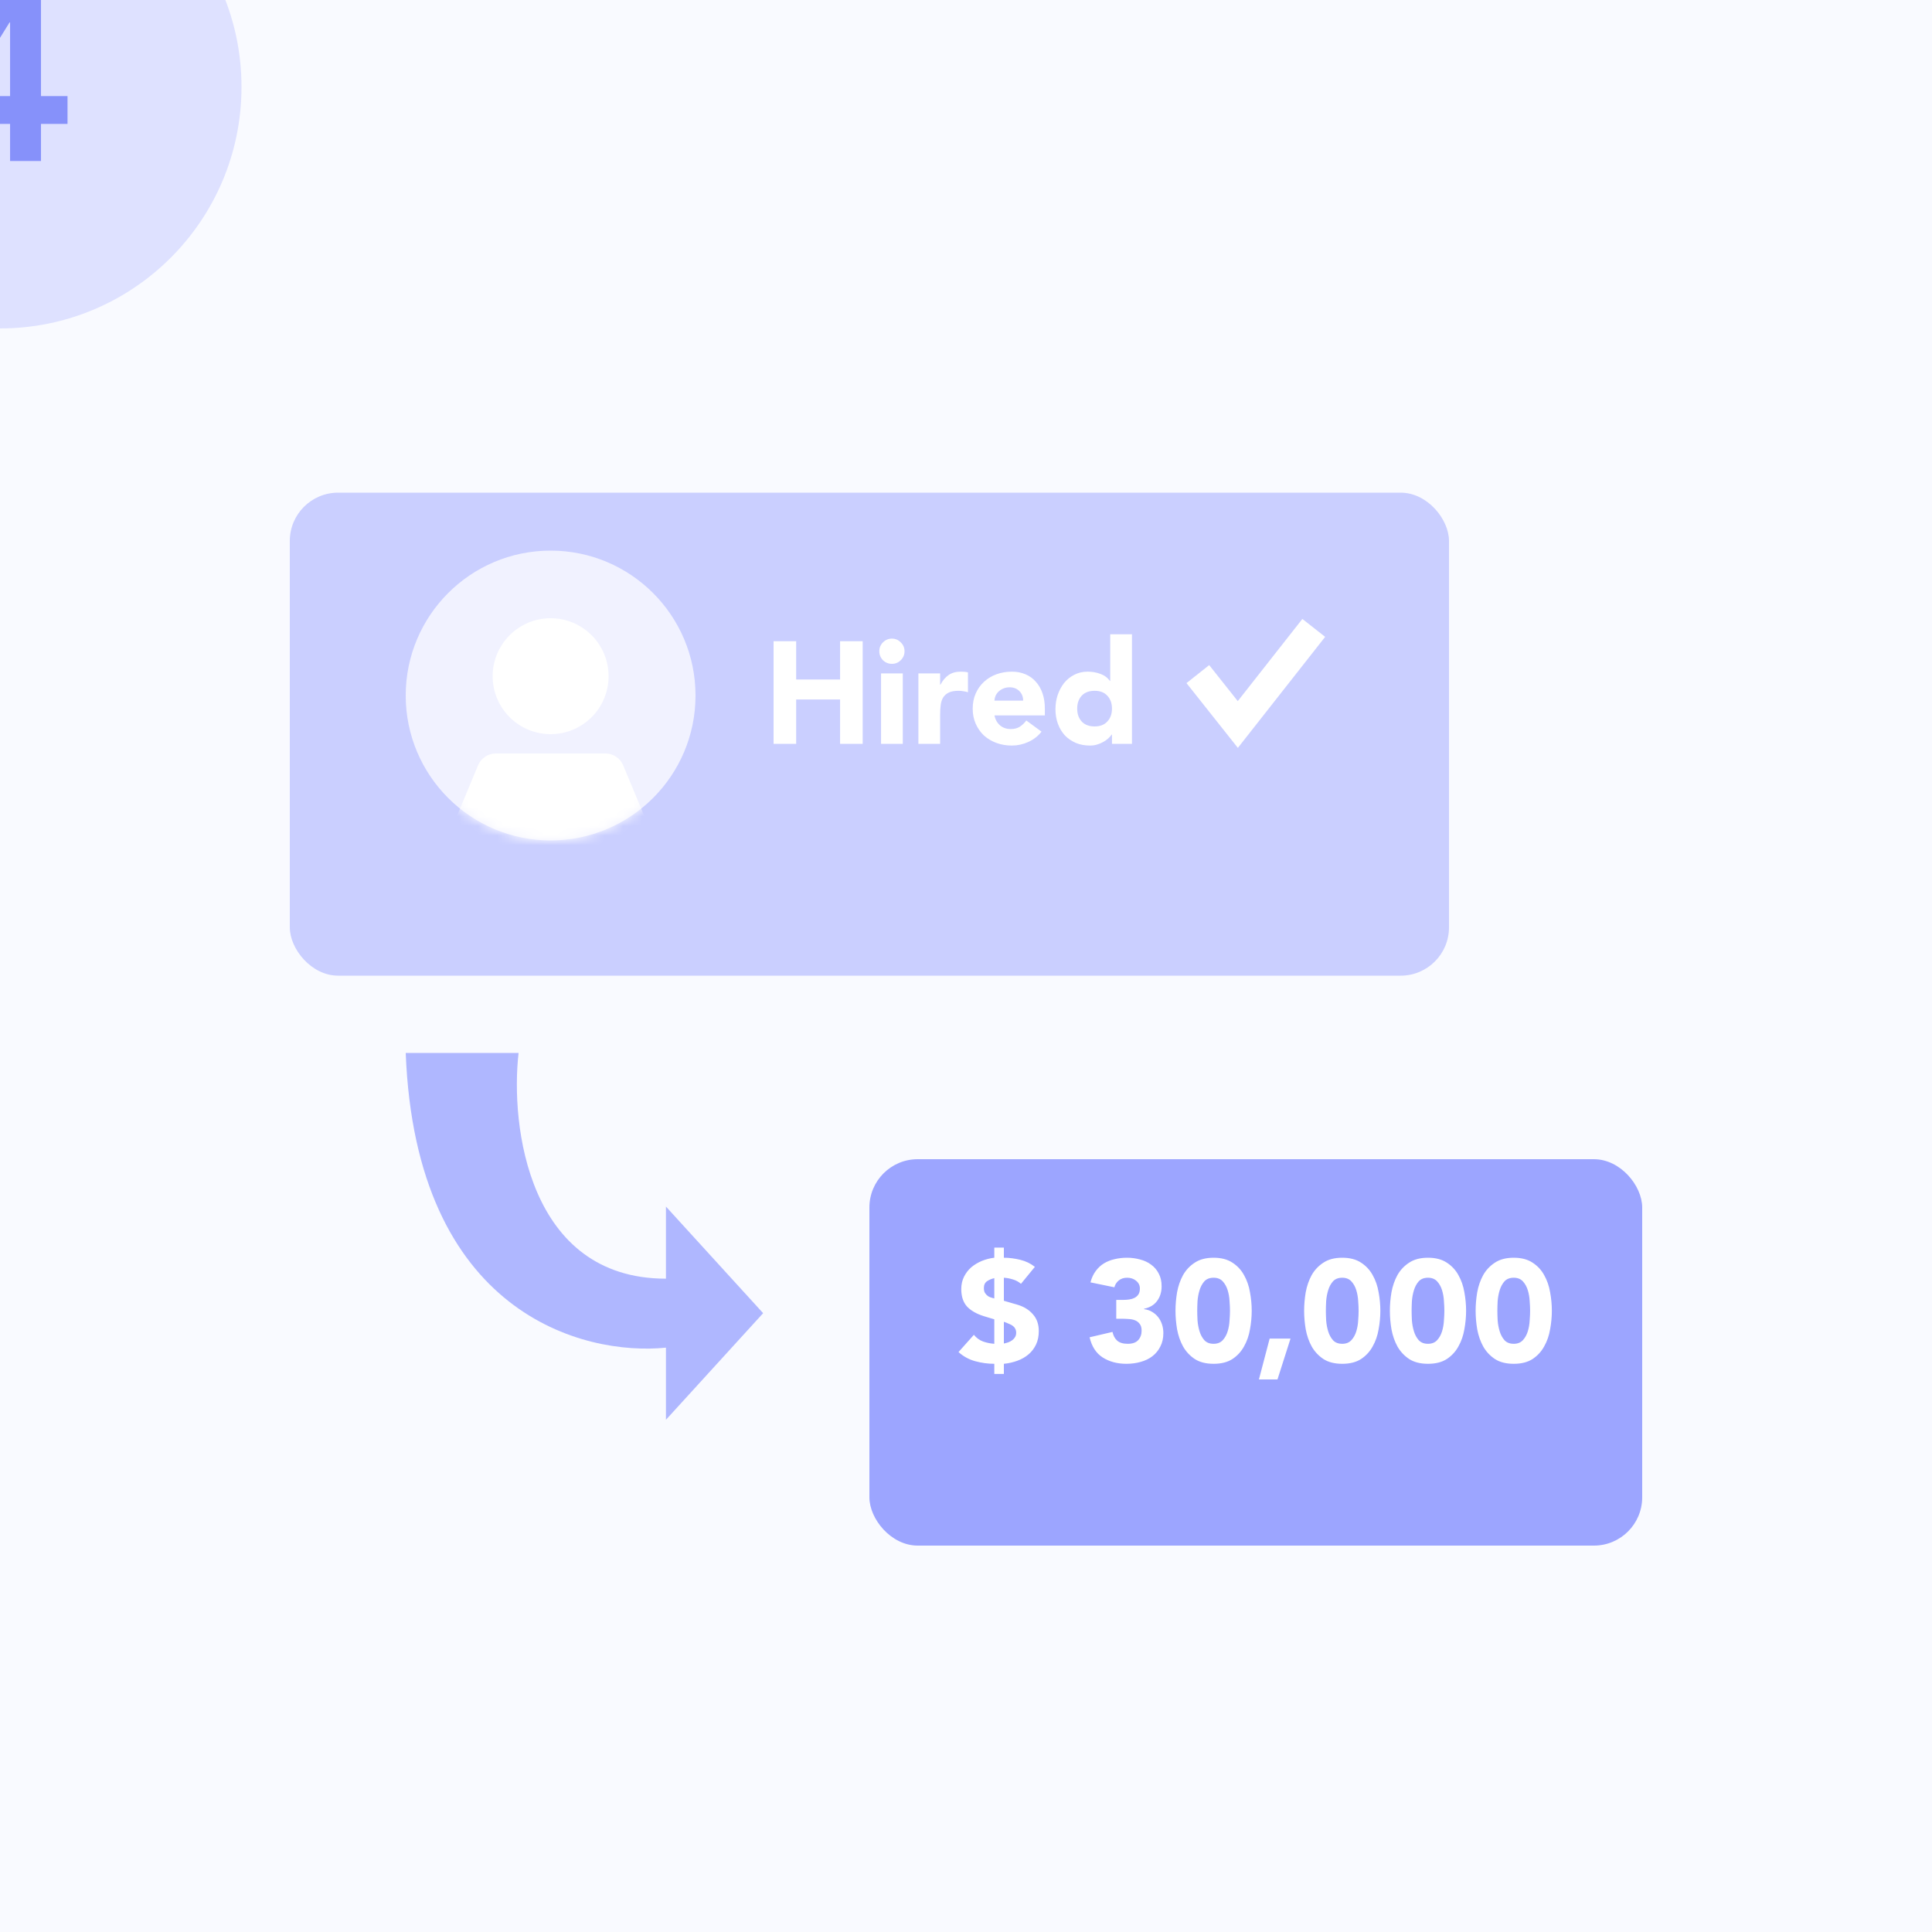 <svg width="200" height="200" viewBox="0 0 200 200" fill="none" xmlns="http://www.w3.org/2000/svg">
<rect width="200" height="200" fill="#E5E5E5"/>
<g clip-path="url(#clip0)">
<rect width="1440" height="1848" transform="translate(-1087 -822)" fill="white"/>
<rect width="200" height="200" fill="#F9FAFF"/>
<circle cy="9" r="25" fill="#DEE1FF"/>
<path d="M1.043 12.826H-6.984V9.653L0.616 -2.213H4.243V9.947H6.989V12.826H4.243V16.666H1.043V12.826ZM1.043 2.32H0.989L-3.731 9.947H1.043V2.32Z" fill="#8691FA"/>
<g filter="url(#filter0_d)">
<rect x="30" y="47" width="120" height="50" rx="5" fill="#CACFFF"/>
</g>
<circle cx="57" cy="72" r="15" fill="#F1F2FF"/>
<circle cx="57" cy="70" r="6" fill="white"/>
<mask id="mask0" mask-type="alpha" maskUnits="userSpaceOnUse" x="42" y="57" width="30" height="30">
<circle cx="57" cy="72" r="15" fill="#F1F2FF"/>
</mask>
<g mask="url(#mask0)">
<path d="M46.154 87.231C45.605 88.548 46.573 90 48 90H66C67.427 90 68.395 88.548 67.846 87.231L64.513 79.231C64.202 78.486 63.474 78 62.667 78H51.333C50.526 78 49.798 78.486 49.487 79.231L46.154 87.231Z" fill="white"/>
</g>
<path d="M80.08 66.38H82.42V70.34H86.965V66.38H89.305V77H86.965V72.41H82.42V77H80.08V66.38ZM91.207 69.71H93.457V77H91.207V69.71ZM91.027 67.415C91.027 67.055 91.152 66.75 91.402 66.5C91.662 66.24 91.972 66.11 92.332 66.11C92.692 66.11 92.997 66.24 93.247 66.5C93.507 66.75 93.637 67.055 93.637 67.415C93.637 67.775 93.507 68.085 93.247 68.345C92.997 68.595 92.692 68.72 92.332 68.72C91.972 68.72 91.662 68.595 91.402 68.345C91.152 68.085 91.027 67.775 91.027 67.415ZM95.073 69.71H97.323V70.88H97.353C97.593 70.43 97.878 70.095 98.208 69.875C98.538 69.645 98.953 69.53 99.453 69.53C99.583 69.53 99.713 69.535 99.843 69.545C99.973 69.555 100.093 69.575 100.203 69.605V71.66C100.043 71.61 99.883 71.575 99.723 71.555C99.573 71.525 99.413 71.51 99.243 71.51C98.813 71.51 98.473 71.57 98.223 71.69C97.973 71.81 97.778 71.98 97.638 72.2C97.508 72.41 97.423 72.665 97.383 72.965C97.343 73.265 97.323 73.595 97.323 73.955V77H95.073V69.71ZM107.818 75.74C107.458 76.2 107.003 76.555 106.453 76.805C105.903 77.055 105.333 77.18 104.743 77.18C104.183 77.18 103.653 77.09 103.153 76.91C102.663 76.73 102.233 76.475 101.863 76.145C101.503 75.805 101.218 75.4 101.008 74.93C100.798 74.46 100.693 73.935 100.693 73.355C100.693 72.775 100.798 72.25 101.008 71.78C101.218 71.31 101.503 70.91 101.863 70.58C102.233 70.24 102.663 69.98 103.153 69.8C103.653 69.62 104.183 69.53 104.743 69.53C105.263 69.53 105.733 69.62 106.153 69.8C106.583 69.98 106.943 70.24 107.233 70.58C107.533 70.91 107.763 71.31 107.923 71.78C108.083 72.25 108.163 72.775 108.163 73.355V74.06H102.943C103.033 74.49 103.228 74.835 103.528 75.095C103.828 75.345 104.198 75.47 104.638 75.47C105.008 75.47 105.318 75.39 105.568 75.23C105.828 75.06 106.053 74.845 106.243 74.585L107.818 75.74ZM105.913 72.53C105.923 72.15 105.798 71.825 105.538 71.555C105.278 71.285 104.943 71.15 104.533 71.15C104.283 71.15 104.063 71.19 103.873 71.27C103.683 71.35 103.518 71.455 103.378 71.585C103.248 71.705 103.143 71.85 103.063 72.02C102.993 72.18 102.953 72.35 102.943 72.53H105.913ZM117.181 77H115.111V76.04H115.081C114.991 76.17 114.871 76.305 114.721 76.445C114.581 76.575 114.411 76.695 114.211 76.805C114.021 76.915 113.806 77.005 113.566 77.075C113.336 77.145 113.096 77.18 112.846 77.18C112.306 77.18 111.816 77.09 111.376 76.91C110.936 76.72 110.556 76.46 110.236 76.13C109.926 75.79 109.686 75.39 109.516 74.93C109.346 74.47 109.261 73.965 109.261 73.415C109.261 72.905 109.336 72.42 109.486 71.96C109.646 71.49 109.866 71.075 110.146 70.715C110.436 70.355 110.786 70.07 111.196 69.86C111.606 69.64 112.071 69.53 112.591 69.53C113.061 69.53 113.496 69.605 113.896 69.755C114.306 69.895 114.641 70.14 114.901 70.49H114.931V65.66H117.181V77ZM115.111 73.355C115.111 72.805 114.951 72.36 114.631 72.02C114.321 71.68 113.881 71.51 113.311 71.51C112.741 71.51 112.296 71.68 111.976 72.02C111.666 72.36 111.511 72.805 111.511 73.355C111.511 73.905 111.666 74.35 111.976 74.69C112.296 75.03 112.741 75.2 113.311 75.2C113.881 75.2 114.321 75.03 114.631 74.69C114.951 74.35 115.111 73.905 115.111 73.355Z" fill="white"/>
<path d="M124 69.783L128.138 75L136 65" stroke="white" stroke-width="3"/>
<path d="M53.684 109H42C43.039 136.004 60.392 140.374 68.939 139.509V146.974L79 135.939L68.939 124.904V132.368C54.658 132.368 52.819 116.465 53.684 109Z" fill="#AFB7FF"/>
<g filter="url(#filter1_d)">
<rect x="90" y="116" width="80" height="40" rx="5" fill="#9CA5FF"/>
</g>
<path d="M103.92 130.2C104.46 130.2 105.02 130.27 105.6 130.41C106.18 130.55 106.69 130.795 107.13 131.145L105.69 132.9C105.45 132.69 105.175 132.54 104.865 132.45C104.555 132.35 104.24 132.29 103.92 132.27V134.655L105.36 135.075C106.02 135.275 106.545 135.605 106.935 136.065C107.335 136.515 107.535 137.09 107.535 137.79C107.535 138.32 107.44 138.785 107.25 139.185C107.06 139.585 106.8 139.925 106.47 140.205C106.14 140.485 105.755 140.705 105.315 140.865C104.875 141.025 104.41 141.13 103.92 141.18V142.23H102.93V141.18C102.27 141.18 101.61 141.09 100.95 140.91C100.3 140.73 99.725 140.415 99.225 139.965L100.815 138.18C101.075 138.5 101.39 138.73 101.76 138.87C102.13 139 102.52 139.08 102.93 139.11V136.575L101.835 136.245C101.075 136.005 100.495 135.67 100.095 135.24C99.705 134.8 99.51 134.2 99.51 133.44C99.51 132.97 99.605 132.545 99.795 132.165C99.985 131.785 100.235 131.46 100.545 131.19C100.865 130.92 101.23 130.7 101.64 130.53C102.06 130.36 102.49 130.25 102.93 130.2V129.15H103.92V130.2ZM102.93 132.315C102.65 132.375 102.4 132.48 102.18 132.63C101.96 132.78 101.85 133.015 101.85 133.335C101.85 133.565 101.895 133.745 101.985 133.875C102.075 134.005 102.18 134.11 102.3 134.19C102.42 134.26 102.54 134.31 102.66 134.34C102.78 134.37 102.87 134.395 102.93 134.415V132.315ZM103.92 139.08C104.07 139.05 104.22 139.01 104.37 138.96C104.53 138.9 104.67 138.825 104.79 138.735C104.91 138.645 105.005 138.54 105.075 138.42C105.155 138.29 105.195 138.14 105.195 137.97C105.195 137.81 105.165 137.675 105.105 137.565C105.055 137.455 104.985 137.365 104.895 137.295C104.805 137.215 104.7 137.15 104.58 137.1C104.46 137.04 104.335 136.985 104.205 136.935L103.92 136.83V139.08ZM115.555 134.565H116.29C116.5 134.565 116.705 134.55 116.905 134.52C117.105 134.49 117.285 134.435 117.445 134.355C117.615 134.265 117.75 134.145 117.85 133.995C117.95 133.835 118 133.63 118 133.38C118 133.06 117.87 132.795 117.61 132.585C117.36 132.375 117.05 132.27 116.68 132.27C116.33 132.27 116.04 132.365 115.81 132.555C115.58 132.745 115.43 132.98 115.36 133.26L112.885 132.75C113.005 132.29 113.185 131.9 113.425 131.58C113.665 131.25 113.95 130.985 114.28 130.785C114.61 130.585 114.975 130.44 115.375 130.35C115.785 130.25 116.215 130.2 116.665 130.2C117.135 130.2 117.585 130.26 118.015 130.38C118.455 130.49 118.84 130.67 119.17 130.92C119.5 131.16 119.76 131.465 119.95 131.835C120.15 132.205 120.25 132.645 120.25 133.155C120.25 133.745 120.095 134.25 119.785 134.67C119.475 135.09 119.025 135.36 118.435 135.48V135.525C118.755 135.565 119.035 135.66 119.275 135.81C119.525 135.96 119.735 136.145 119.905 136.365C120.075 136.585 120.205 136.835 120.295 137.115C120.385 137.395 120.43 137.69 120.43 138C120.43 138.53 120.325 138.995 120.115 139.395C119.915 139.795 119.64 140.13 119.29 140.4C118.95 140.66 118.545 140.855 118.075 140.985C117.615 141.115 117.125 141.18 116.605 141.18C115.655 141.18 114.835 140.96 114.145 140.52C113.465 140.08 113.015 139.385 112.795 138.435L115.165 137.88C115.245 138.26 115.405 138.56 115.645 138.78C115.895 139 116.26 139.11 116.74 139.11C117.23 139.11 117.59 138.985 117.82 138.735C118.06 138.475 118.18 138.145 118.18 137.745C118.18 137.445 118.115 137.215 117.985 137.055C117.865 136.885 117.705 136.76 117.505 136.68C117.305 136.6 117.08 136.555 116.83 136.545C116.58 136.525 116.33 136.515 116.08 136.515H115.555V134.565ZM121.687 135.69C121.687 135.06 121.742 134.42 121.852 133.77C121.972 133.12 122.177 132.53 122.467 132C122.767 131.47 123.172 131.04 123.682 130.71C124.192 130.37 124.842 130.2 125.632 130.2C126.422 130.2 127.072 130.37 127.582 130.71C128.092 131.04 128.492 131.47 128.782 132C129.082 132.53 129.287 133.12 129.397 133.77C129.517 134.42 129.577 135.06 129.577 135.69C129.577 136.32 129.517 136.96 129.397 137.61C129.287 138.26 129.082 138.85 128.782 139.38C128.492 139.91 128.092 140.345 127.582 140.685C127.072 141.015 126.422 141.18 125.632 141.18C124.842 141.18 124.192 141.015 123.682 140.685C123.172 140.345 122.767 139.91 122.467 139.38C122.177 138.85 121.972 138.26 121.852 137.61C121.742 136.96 121.687 136.32 121.687 135.69ZM123.937 135.69C123.937 135.97 123.947 136.305 123.967 136.695C123.997 137.085 124.067 137.46 124.177 137.82C124.287 138.18 124.452 138.485 124.672 138.735C124.902 138.985 125.222 139.11 125.632 139.11C126.032 139.11 126.347 138.985 126.577 138.735C126.807 138.485 126.977 138.18 127.087 137.82C127.197 137.46 127.262 137.085 127.282 136.695C127.312 136.305 127.327 135.97 127.327 135.69C127.327 135.41 127.312 135.075 127.282 134.685C127.262 134.295 127.197 133.92 127.087 133.56C126.977 133.2 126.807 132.895 126.577 132.645C126.347 132.395 126.032 132.27 125.632 132.27C125.222 132.27 124.902 132.395 124.672 132.645C124.452 132.895 124.287 133.2 124.177 133.56C124.067 133.92 123.997 134.295 123.967 134.685C123.947 135.075 123.937 135.41 123.937 135.69ZM131.434 138.57H133.594L132.244 142.8H130.324L131.434 138.57ZM135.003 135.69C135.003 135.06 135.058 134.42 135.168 133.77C135.288 133.12 135.493 132.53 135.783 132C136.083 131.47 136.488 131.04 136.998 130.71C137.508 130.37 138.158 130.2 138.948 130.2C139.738 130.2 140.388 130.37 140.898 130.71C141.408 131.04 141.808 131.47 142.098 132C142.398 132.53 142.603 133.12 142.713 133.77C142.833 134.42 142.893 135.06 142.893 135.69C142.893 136.32 142.833 136.96 142.713 137.61C142.603 138.26 142.398 138.85 142.098 139.38C141.808 139.91 141.408 140.345 140.898 140.685C140.388 141.015 139.738 141.18 138.948 141.18C138.158 141.18 137.508 141.015 136.998 140.685C136.488 140.345 136.083 139.91 135.783 139.38C135.493 138.85 135.288 138.26 135.168 137.61C135.058 136.96 135.003 136.32 135.003 135.69ZM137.253 135.69C137.253 135.97 137.263 136.305 137.283 136.695C137.313 137.085 137.383 137.46 137.493 137.82C137.603 138.18 137.768 138.485 137.988 138.735C138.218 138.985 138.538 139.11 138.948 139.11C139.348 139.11 139.663 138.985 139.893 138.735C140.123 138.485 140.293 138.18 140.403 137.82C140.513 137.46 140.578 137.085 140.598 136.695C140.628 136.305 140.643 135.97 140.643 135.69C140.643 135.41 140.628 135.075 140.598 134.685C140.578 134.295 140.513 133.92 140.403 133.56C140.293 133.2 140.123 132.895 139.893 132.645C139.663 132.395 139.348 132.27 138.948 132.27C138.538 132.27 138.218 132.395 137.988 132.645C137.768 132.895 137.603 133.2 137.493 133.56C137.383 133.92 137.313 134.295 137.283 134.685C137.263 135.075 137.253 135.41 137.253 135.69ZM143.88 135.69C143.88 135.06 143.935 134.42 144.045 133.77C144.165 133.12 144.37 132.53 144.66 132C144.96 131.47 145.365 131.04 145.875 130.71C146.385 130.37 147.035 130.2 147.825 130.2C148.615 130.2 149.265 130.37 149.775 130.71C150.285 131.04 150.685 131.47 150.975 132C151.275 132.53 151.48 133.12 151.59 133.77C151.71 134.42 151.77 135.06 151.77 135.69C151.77 136.32 151.71 136.96 151.59 137.61C151.48 138.26 151.275 138.85 150.975 139.38C150.685 139.91 150.285 140.345 149.775 140.685C149.265 141.015 148.615 141.18 147.825 141.18C147.035 141.18 146.385 141.015 145.875 140.685C145.365 140.345 144.96 139.91 144.66 139.38C144.37 138.85 144.165 138.26 144.045 137.61C143.935 136.96 143.88 136.32 143.88 135.69ZM146.13 135.69C146.13 135.97 146.14 136.305 146.16 136.695C146.19 137.085 146.26 137.46 146.37 137.82C146.48 138.18 146.645 138.485 146.865 138.735C147.095 138.985 147.415 139.11 147.825 139.11C148.225 139.11 148.54 138.985 148.77 138.735C149 138.485 149.17 138.18 149.28 137.82C149.39 137.46 149.455 137.085 149.475 136.695C149.505 136.305 149.52 135.97 149.52 135.69C149.52 135.41 149.505 135.075 149.475 134.685C149.455 134.295 149.39 133.92 149.28 133.56C149.17 133.2 149 132.895 148.77 132.645C148.54 132.395 148.225 132.27 147.825 132.27C147.415 132.27 147.095 132.395 146.865 132.645C146.645 132.895 146.48 133.2 146.37 133.56C146.26 133.92 146.19 134.295 146.16 134.685C146.14 135.075 146.13 135.41 146.13 135.69ZM152.757 135.69C152.757 135.06 152.812 134.42 152.922 133.77C153.042 133.12 153.247 132.53 153.537 132C153.837 131.47 154.242 131.04 154.752 130.71C155.262 130.37 155.912 130.2 156.702 130.2C157.492 130.2 158.142 130.37 158.652 130.71C159.162 131.04 159.562 131.47 159.852 132C160.152 132.53 160.357 133.12 160.467 133.77C160.587 134.42 160.647 135.06 160.647 135.69C160.647 136.32 160.587 136.96 160.467 137.61C160.357 138.26 160.152 138.85 159.852 139.38C159.562 139.91 159.162 140.345 158.652 140.685C158.142 141.015 157.492 141.18 156.702 141.18C155.912 141.18 155.262 141.015 154.752 140.685C154.242 140.345 153.837 139.91 153.537 139.38C153.247 138.85 153.042 138.26 152.922 137.61C152.812 136.96 152.757 136.32 152.757 135.69ZM155.007 135.69C155.007 135.97 155.017 136.305 155.037 136.695C155.067 137.085 155.137 137.46 155.247 137.82C155.357 138.18 155.522 138.485 155.742 138.735C155.972 138.985 156.292 139.11 156.702 139.11C157.102 139.11 157.417 138.985 157.647 138.735C157.877 138.485 158.047 138.18 158.157 137.82C158.267 137.46 158.332 137.085 158.352 136.695C158.382 136.305 158.397 135.97 158.397 135.69C158.397 135.41 158.382 135.075 158.352 134.685C158.332 134.295 158.267 133.92 158.157 133.56C158.047 133.2 157.877 132.895 157.647 132.645C157.417 132.395 157.102 132.27 156.702 132.27C156.292 132.27 155.972 132.395 155.742 132.645C155.522 132.895 155.357 133.2 155.247 133.56C155.137 133.92 155.067 134.295 155.037 134.685C155.017 135.075 155.007 135.41 155.007 135.69Z" fill="white"/>
</g>
<defs>
<filter id="filter0_d" x="15" y="36" width="150" height="80" filterUnits="userSpaceOnUse" color-interpolation-filters="sRGB">
<feFlood flood-opacity="0" result="BackgroundImageFix"/>
<feColorMatrix in="SourceAlpha" type="matrix" values="0 0 0 0 0 0 0 0 0 0 0 0 0 0 0 0 0 0 127 0"/>
<feOffset dy="4"/>
<feGaussianBlur stdDeviation="7.5"/>
<feColorMatrix type="matrix" values="0 0 0 0 0.525 0 0 0 0 0.569 0 0 0 0 0.98 0 0 0 0.15 0"/>
<feBlend mode="normal" in2="BackgroundImageFix" result="effect1_dropShadow"/>
<feBlend mode="normal" in="SourceGraphic" in2="effect1_dropShadow" result="shape"/>
</filter>
<filter id="filter1_d" x="75" y="105" width="110" height="70" filterUnits="userSpaceOnUse" color-interpolation-filters="sRGB">
<feFlood flood-opacity="0" result="BackgroundImageFix"/>
<feColorMatrix in="SourceAlpha" type="matrix" values="0 0 0 0 0 0 0 0 0 0 0 0 0 0 0 0 0 0 127 0"/>
<feOffset dy="4"/>
<feGaussianBlur stdDeviation="7.5"/>
<feColorMatrix type="matrix" values="0 0 0 0 0.871 0 0 0 0 0.882 0 0 0 0 1 0 0 0 0.2 0"/>
<feBlend mode="normal" in2="BackgroundImageFix" result="effect1_dropShadow"/>
<feBlend mode="normal" in="SourceGraphic" in2="effect1_dropShadow" result="shape"/>
</filter>
<clipPath id="clip0">
<rect width="1440" height="1848" fill="white" transform="translate(-1087 -822)"/>
</clipPath>
</defs>
</svg>
